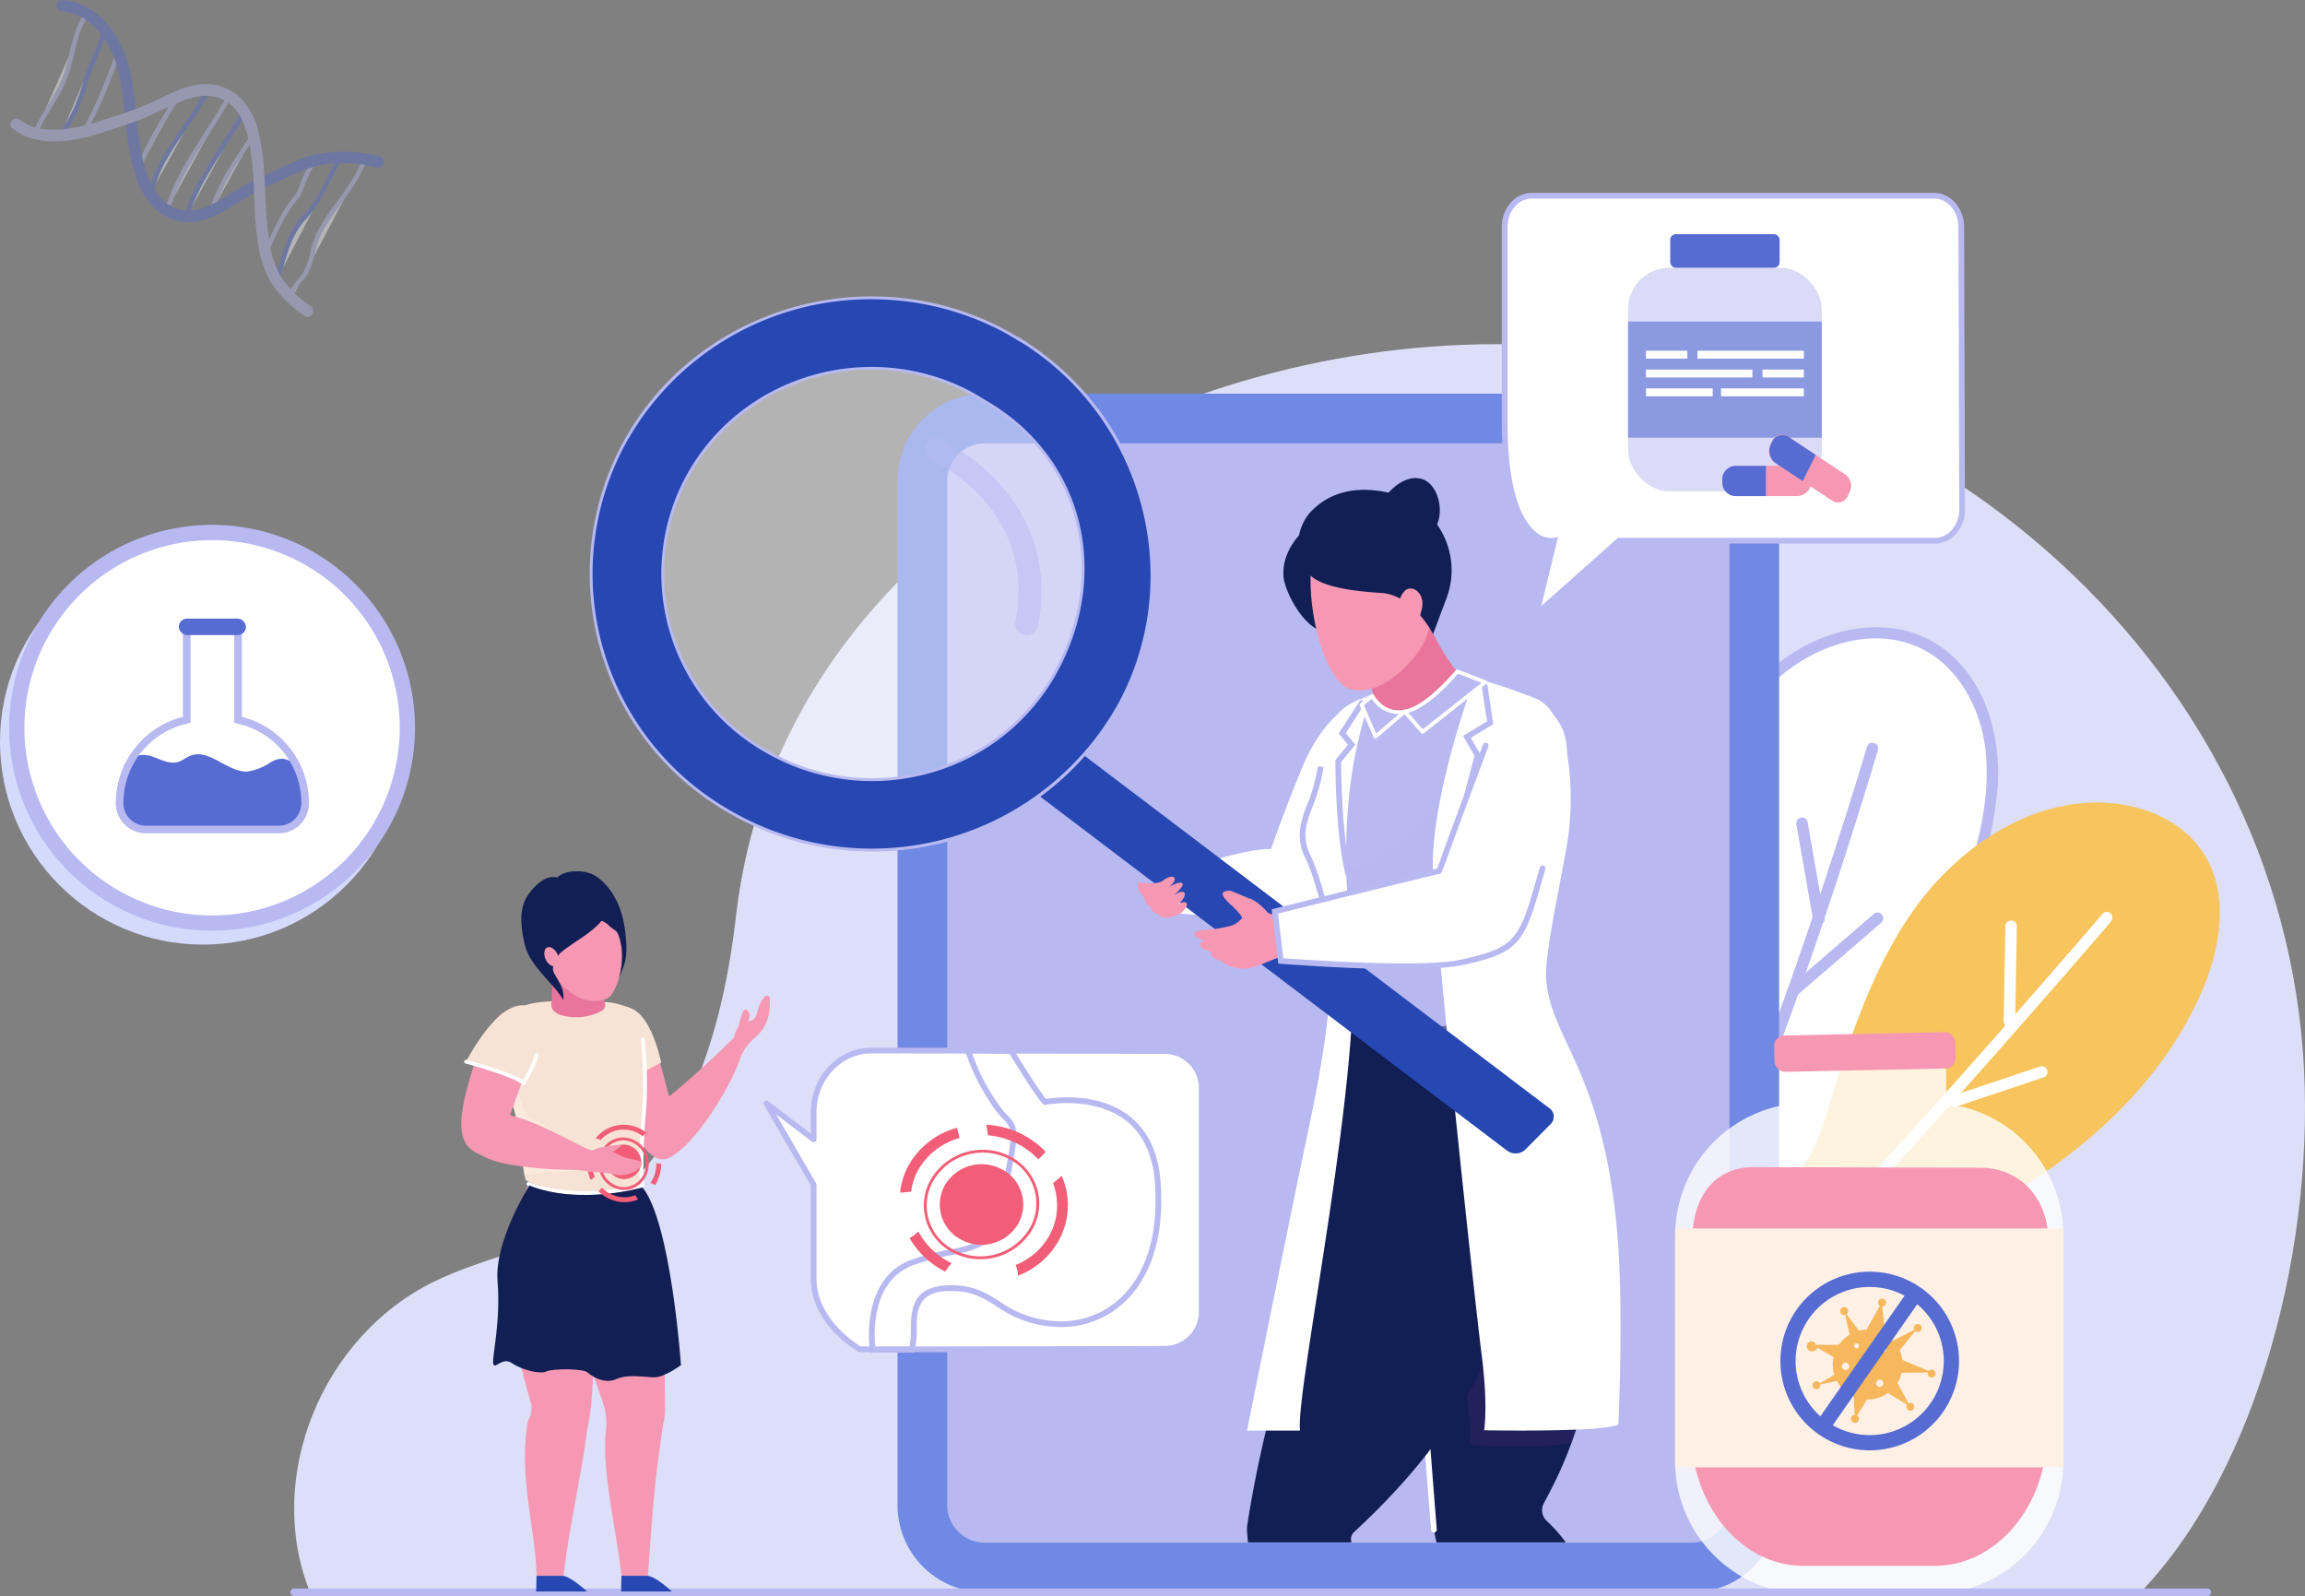 <svg xmlns="http://www.w3.org/2000/svg" xmlns:xlink="http://www.w3.org/1999/xlink" width="466.329" height="322.91" viewBox="0 0 466.329 322.91">
  <rect x="0" y="0" width="466.329" height="322.91" fill="#808080" stroke="none"/>
  <defs>
    <clipPath id="clip-path">
      <rect id="Rectángulo_33113" data-name="Rectángulo 33113" width="279.304" height="268.368" rx="22.816" fill="none"/>
    </clipPath>
  </defs>
  <g id="Grupo_76115" data-name="Grupo 76115" transform="translate(-10623.241 -171.95)">
    <g id="Grupo_76084" data-name="Grupo 76084" transform="translate(9898.617 147.128)">
      <g id="Grupo_75788" data-name="Grupo 75788" transform="translate(784.131 94.455)">
        <path id="Trazado_147801" data-name="Trazado 147801" d="M1208.037,258.136c-6.221-83.311-83.635-146.575-170.25-143.062-67.326,2.73-138.6,44.442-146.75,115.466-2.712,23.643-10.226,49.833-31.522,62.226-9.108,5.3-19.988,7.145-29.493,11.774-22.871,11.138-34.311,39.668-25.316,62.513l370.857-.02C1199.135,342.163,1210.878,296.187,1208.037,258.136Z" transform="translate(-801.632 -114.935)" fill="#dcdff7"/>
      </g>
      <g id="Grupo_75800" data-name="Grupo 75800" transform="translate(1055.053 151.714)">
        <g id="Grupo_75795" data-name="Grupo 75795" transform="translate(0)">
          <g id="Grupo_75790" data-name="Grupo 75790">
            <path id="Trazado_147802" data-name="Trazado 147802" d="M1166.386,327.477c29.927-24.8,43.488-50.581,54.96-87.72,2.5-8.1,4.507-16.548,3.694-24.985s-4.86-16.935-12.128-21.3c-11.526-6.913-27.274-1.032-35.719,9.422s-11.4,24.174-14.1,37.339c-7,34.129-12.7,53.491-7.191,87.892Z" transform="translate(-1152.565 -189.364)" fill="#fff"/>
            <g id="Grupo_75789" data-name="Grupo 75789">
              <path id="Trazado_147803" data-name="Trazado 147803" d="M1166.873,327.967a166.848,166.848,0,0,0,22.065-21.848,147.506,147.506,0,0,0,15.987-23.681,200.026,200.026,0,0,0,12.02-27.176c1.829-5.031,3.51-10.114,5.094-15.227a80.769,80.769,0,0,0,3.93-18.994c.631-10.648-2.812-22.43-12.186-28.509-8.384-5.437-19.179-4.011-27.544.679-9.474,5.313-15.318,14.6-18.962,24.588a124.749,124.749,0,0,0-4.514,16.45c-1.318,6.1-2.546,12.215-3.833,18.319-2.28,10.817-4.557,21.66-5.783,32.657a151.367,151.367,0,0,0,.026,33.48c.349,3.144.782,6.279,1.279,9.4.234,1.469,2.468.845,2.236-.617a158.285,158.285,0,0,1-1.92-34.107,222.082,222.082,0,0,1,4.5-31.058c1.171-5.785,2.415-11.555,3.622-17.332,1.179-5.641,2.265-11.307,3.686-16.893,2.6-10.211,6.479-20.917,14.412-28.238,6.73-6.212,16.7-10.26,25.864-7.87,9.923,2.588,15.649,12.467,16.668,22.159,1.253,11.923-3.055,23.786-6.841,34.9a218.693,218.693,0,0,1-11.13,27.174,150.008,150.008,0,0,1-14.532,23.565,154.1,154.1,0,0,1-19.839,21.406q-2.917,2.628-5.943,5.132c-1.149.954.5,2.586,1.639,1.639Z" transform="translate(-1152.232 -189.033)" fill="#b8b9f1"/>
            </g>
          </g>
          <g id="Grupo_75791" data-name="Grupo 75791" transform="translate(16.934 88.836)">
            <path id="Trazado_147804" data-name="Trazado 147804" d="M1177.162,320.53a1.158,1.158,0,0,1-1.147-1.009l-1.858-14.215a1.159,1.159,0,0,1,2.3-.3l1.858,14.215a1.158,1.158,0,0,1-1,1.3A1.114,1.114,0,0,1,1177.162,320.53Z" transform="translate(-1174.146 -303.996)" fill="#b8b9f1"/>
          </g>
          <g id="Grupo_75792" data-name="Grupo 75792" transform="translate(32.981 38.501)">
            <path id="Trazado_147805" data-name="Trazado 147805" d="M1199.467,260.586a1.16,1.16,0,0,1-1.141-.961l-3.4-19.41a1.159,1.159,0,0,1,2.284-.4l3.4,19.41a1.159,1.159,0,0,1-.942,1.341A1.188,1.188,0,0,1,1199.467,260.586Z" transform="translate(-1194.913 -238.858)" fill="#b8b9f1"/>
          </g>
          <g id="Grupo_75793" data-name="Grupo 75793" transform="translate(31.169 57.724)">
            <path id="Trazado_147806" data-name="Trazado 147806" d="M1193.728,280.811a1.159,1.159,0,0,1-.758-2.036l17.084-14.759a1.159,1.159,0,0,1,1.515,1.755l-17.084,14.759A1.154,1.154,0,0,1,1193.728,280.811Z" transform="translate(-1192.569 -263.733)" fill="#b8b9f1"/>
          </g>
          <g id="Grupo_75794" data-name="Grupo 75794" transform="translate(6.49 23.367)">
            <path id="Trazado_147807" data-name="Trazado 147807" d="M1161.79,326.779a1.159,1.159,0,0,1-.96-1.808c16.871-24.977,40.355-104.072,40.59-104.868a1.159,1.159,0,1,1,2.223.657c-.964,3.264-23.82,80.235-40.893,105.51A1.158,1.158,0,0,1,1161.79,326.779Z" transform="translate(-1160.631 -219.272)" fill="#b8b9f1"/>
          </g>
        </g>
        <g id="Grupo_75799" data-name="Grupo 75799" transform="translate(13.161 35.471)">
          <path id="Trazado_147808" data-name="Trazado 147808" d="M1170.118,337.579c18.24-6.147,45.36-13.239,61.938-23.021s31.423-23.526,39.162-41.151c3.986-9.074,5.785-20.235.28-28.477-4.1-6.145-11.6-9.394-18.971-9.911-15.653-1.1-30.4,8.854-39.488,21.648s-13.6,28.175-18.237,43.167-14.224,15.45-24.185,27.575Z" transform="translate(-1169.458 -234.937)" fill="#f7c45d"/>
          <g id="Grupo_75796" data-name="Grupo 75796" transform="translate(0 22.144)">
            <path id="Trazado_147809" data-name="Trazado 147809" d="M1178.09,338.968a11.564,11.564,0,0,1-1.413-.085,10.157,10.157,0,0,1-7.246-4.36,1.159,1.159,0,0,1,1.984-1.2,7.82,7.82,0,0,0,5.592,3.265c4.626.542,10.484-2.566,16.921-8.979,15.5-15.442,54.925-60.972,57.045-63.586a1.159,1.159,0,1,1,1.8,1.46c-2.126,2.621-41.662,48.278-57.21,63.767C1189.085,335.706,1183.215,338.968,1178.09,338.968Z" transform="translate(-1169.264 -263.594)" fill="#fff"/>
          </g>
          <g id="Grupo_75797" data-name="Grupo 75797" transform="translate(61.781 23.863)">
            <path id="Trazado_147810" data-name="Trazado 147810" d="M1250.375,287.387a1.163,1.163,0,0,1-1.16-1.179l.346-19.25a1.159,1.159,0,0,1,2.318.041l-.346,19.25A1.159,1.159,0,0,1,1250.375,287.387Z" transform="translate(-1249.215 -265.818)" fill="#fff"/>
          </g>
          <g id="Grupo_75798" data-name="Grupo 75798" transform="translate(50.783 53.346)">
            <path id="Trazado_147811" data-name="Trazado 147811" d="M1236.141,312.158a1.159,1.159,0,0,1-.367-2.259l17.558-5.868a1.159,1.159,0,0,1,.735,2.2l-17.558,5.868A1.152,1.152,0,0,1,1236.141,312.158Z" transform="translate(-1234.982 -303.972)" fill="#fff"/>
          </g>
        </g>
      </g>
      <g id="Grupo_75801" data-name="Grupo 75801" transform="translate(906.206 104.459)">
        <rect id="Rectángulo_33109" data-name="Rectángulo 33109" width="168.305" height="232.455" rx="16.316" transform="translate(5.023 5.023)" fill="#b8b9f1"/>
        <path id="Trazado_147812" data-name="Trazado 147812" d="M1120.329,137.926a7.594,7.594,0,0,1,7.585,7.586V352.749a7.594,7.594,0,0,1-7.585,7.586H977.241a7.6,7.6,0,0,1-7.586-7.586V145.512a7.6,7.6,0,0,1,7.586-7.586Zm0-10.046H977.241a17.632,17.632,0,0,0-17.632,17.632V352.749a17.632,17.632,0,0,0,17.632,17.632h143.089a17.631,17.631,0,0,0,17.631-17.632V145.512a17.631,17.631,0,0,0-17.631-17.632Z" transform="translate(-959.609 -127.88)" fill="#7089e5"/>
      </g>
      <g id="Grupo_75812" data-name="Grupo 75812" transform="translate(1063.521 233.591)">
        <path id="Trazado_147813" data-name="Trazado 147813" d="M1241.73,383.1l.011-45.714a26.834,26.834,0,0,0-23.709-26.653L1218,300.252l-32.278.1.031,10.534a26.84,26.84,0,0,0-22.552,26.484l-.01,45.714a26.833,26.833,0,0,0,26.828,26.84l24.87.006A26.834,26.834,0,0,0,1241.73,383.1Z" transform="translate(-1163.191 -296.186)" fill="#fff" opacity="0.8"/>
        <path id="Trazado_147814" data-name="Trazado 147814" d="M1216.575,411.045H1189.9c-12.526-.079-22.616-12.473-22.522-27.474l.243-38.465c.058-9.13,4.826-14.768,12.45-14.719l45.978.124c7.625.048,13.676,5.921,13.618,15.051l-.243,38.465C1239.334,399.029,1229.1,411.125,1216.575,411.045Z" transform="translate(-1164.143 -303.034)" fill="#f698b3"/>
        <rect id="Rectángulo_33110" data-name="Rectángulo 33110" width="78.513" height="48.337" transform="translate(0 39.756)" fill="#fef0e5"/>
        <g id="Grupo_75809" data-name="Grupo 75809" transform="translate(26.635 53.952)">
          <path id="Trazado_147815" data-name="Trazado 147815" d="M1218.422,381.583a7.071,7.071,0,1,1-5.306-8.476A7.071,7.071,0,0,1,1218.422,381.583Z" transform="translate(-1199.204 -366.654)" fill="#f7b75d"/>
          <g id="Grupo_75802" data-name="Grupo 75802" transform="translate(7.562 2.521)">
            <path id="Trazado_147816" data-name="Trazado 147816" d="M1210.559,374.733l-3.115-6.66Z" transform="translate(-1207.444 -368.073)" fill="#f7b75d"/>
            <path id="Trazado_147817" data-name="Trazado 147817" d="M1209.159,375.388l-1.715-7.315,4.515,6.006Z" transform="translate(-1207.444 -368.073)" fill="#f7b75d"/>
          </g>
          <g id="Grupo_75803" data-name="Grupo 75803" transform="translate(11.442 0.718)">
            <path id="Trazado_147818" data-name="Trazado 147818" d="M1215.406,372.944l1.467-7.205Z" transform="translate(-1213.134 -365.739)" fill="#f7b75d"/>
            <path id="Trazado_147819" data-name="Trazado 147819" d="M1212.466,372.482l3.738-6.743.8,7.668Z" transform="translate(-1212.466 -365.739)" fill="#f7b75d"/>
          </g>
          <path id="Trazado_147820" data-name="Trazado 147820" d="M1205.649,380.658l-6.616-3.746,7.6.011Z" transform="translate(-1197.971 -367.56)" fill="#f7b75d"/>
          <g id="Grupo_75804" data-name="Grupo 75804" transform="translate(1.954 13.883)">
            <path id="Trazado_147821" data-name="Trazado 147821" d="M1206.943,384.18l-6.755,2.545Z" transform="translate(-1200.188 -383.095)" fill="#f7b75d"/>
            <path id="Trazado_147822" data-name="Trazado 147822" d="M1207.351,384.945l-7.163,1.46,6.346-3.63Z" transform="translate(-1200.188 -382.776)" fill="#f7b75d"/>
          </g>
          <circle id="Elipse_4611" data-name="Elipse 4611" cx="0.798" cy="0.798" r="0.798" transform="translate(14.436)" fill="#f7b75d"/>
          <g id="Grupo_75805" data-name="Grupo 75805" transform="translate(9.331 16.639)">
            <path id="Trazado_147823" data-name="Trazado 147823" d="M1212.1,387.089l-1.83,7.122Z" transform="translate(-1209.855 -386.512)" fill="#f7b75d"/>
            <path id="Trazado_147824" data-name="Trazado 147824" d="M1214.224,387.5l-4.075,6.545-.416-7.7Z" transform="translate(-1209.733 -386.342)" fill="#f7b75d"/>
          </g>
          <path id="Trazado_147825" data-name="Trazado 147825" d="M1207.987,368.017a.8.8,0,1,1-.6-.956A.8.8,0,0,1,1207.987,368.017Z" transform="translate(-1199.648 -365.317)" fill="#f7b75d"/>
          <g id="Grupo_75806" data-name="Grupo 75806" transform="translate(0 8.67)">
            <path id="Trazado_147826" data-name="Trazado 147826" d="M1199.507,377.154a.8.8,0,1,1-.6-.956A.8.8,0,0,1,1199.507,377.154Z" transform="translate(-1197.721 -376.063)" fill="#f7b75d"/>
            <path id="Trazado_147827" data-name="Trazado 147827" d="M1199.821,377.207a1.138,1.138,0,0,1-1.4.794,1.043,1.043,0,0,1-.722-1.282.946.946,0,0,1,1.166-.649.847.847,0,0,1,.576,1.05Zm-.376-.087a.75.75,0,0,0-.62-.862.653.653,0,0,0-.746.547.556.556,0,0,0,.475.631.459.459,0,0,0,.515-.4Z" transform="translate(-1197.659 -376.029)" fill="#f7b75d"/>
          </g>
          <circle id="Elipse_4612" data-name="Elipse 4612" cx="0.798" cy="0.798" r="0.798" transform="translate(8.949 23.54)" fill="#f7b75d"/>
          <path id="Trazado_147828" data-name="Trazado 147828" d="M1200.731,387.417a.8.8,0,1,1-.6-.956A.8.8,0,0,1,1200.731,387.417Z" transform="translate(-1197.999 -369.726)" fill="#f7b75d"/>
          <g id="Grupo_75807" data-name="Grupo 75807" transform="translate(15.772 5.949)">
            <path id="Trazado_147829" data-name="Trazado 147829" d="M1219.328,377.137l5.713-4.629Z" transform="translate(-1218.355 -372.508)" fill="#f7b75d"/>
            <path id="Trazado_147830" data-name="Trazado 147830" d="M1218.069,375.937l6.686-3.429-4.74,5.83Z" transform="translate(-1218.069 -372.508)" fill="#f7b75d"/>
          </g>
          <g id="Grupo_75808" data-name="Grupo 75808" transform="translate(17.806 11.998)">
            <path id="Trazado_147831" data-name="Trazado 147831" d="M1221.086,382.3l7.216,1.417Z" transform="translate(-1220.788 -380.783)" fill="#f7b75d"/>
            <path id="Trazado_147832" data-name="Trazado 147832" d="M1221.3,380.337l6.917,2.934-7.513.1Z" transform="translate(-1220.701 -380.337)" fill="#f7b75d"/>
          </g>
          <path id="Trazado_147833" data-name="Trazado 147833" d="M1219.336,384.627l3.561,6.569-6.366-3.913Z" transform="translate(-1201.948 -369.313)" fill="#f7b75d"/>
          <circle id="Elipse_4613" data-name="Elipse 4613" cx="0.798" cy="0.798" r="0.798" transform="translate(21.66 5.151)" fill="#f7b75d"/>
          <path id="Trazado_147834" data-name="Trazado 147834" d="M1229.343,384.018a.8.8,0,1,0,.956-.6A.8.8,0,0,0,1229.343,384.018Z" transform="translate(-1204.855 -369.034)" fill="#f7b75d"/>
          <path id="Trazado_147835" data-name="Trazado 147835" d="M1223.757,392.715a.8.8,0,1,0,.957-.6A.8.8,0,0,0,1223.757,392.715Z" transform="translate(-1203.585 -371.011)" fill="#f7b75d"/>
          <path id="Trazado_147836" data-name="Trazado 147836" d="M1211.036,377.146a.5.5,0,1,1-.378-.6A.5.5,0,0,1,1211.036,377.146Z" transform="translate(-1200.473 -367.473)" fill="#fef0e5"/>
          <path id="Trazado_147837" data-name="Trazado 147837" d="M1211.179,386.639a.5.5,0,1,1-.378-.6A.5.5,0,0,1,1211.179,386.639Z" transform="translate(-1200.505 -369.631)" fill="#fef0e5"/>
          <path id="Trazado_147838" data-name="Trazado 147838" d="M1218.144,378.113a.5.5,0,1,1-.378-.6A.5.5,0,0,1,1218.144,378.113Z" transform="translate(-1202.088 -367.693)" fill="#fef0e5"/>
          <path id="Trazado_147839" data-name="Trazado 147839" d="M1208.313,382.492a.739.739,0,1,1-.555-.886A.739.739,0,0,1,1208.313,382.492Z" transform="translate(-1199.748 -368.623)" fill="#fef0e5"/>
          <path id="Trazado_147840" data-name="Trazado 147840" d="M1214.233,381.223a.739.739,0,1,1-.555-.886A.74.74,0,0,1,1214.233,381.223Z" transform="translate(-1201.093 -368.334)" fill="#fef0e5"/>
          <path id="Trazado_147841" data-name="Trazado 147841" d="M1217.259,386.91a.739.739,0,1,1-.555-.886A.739.739,0,0,1,1217.259,386.91Z" transform="translate(-1201.781 -369.627)" fill="#fef0e5"/>
        </g>
        <g id="Grupo_75810" data-name="Grupo 75810" transform="translate(21.294 48.504)">
          <path id="Trazado_147842" data-name="Trazado 147842" d="M1208.824,393.9a18.07,18.07,0,1,1,17.608-14.02A18.059,18.059,0,0,1,1208.824,393.9Zm0-33.051a14.985,14.985,0,1,0,3.359.383A15,15,0,0,0,1208.822,360.852Z" transform="translate(-1190.747 -357.759)" fill="#566cd2"/>
        </g>
        <g id="Grupo_75811" data-name="Grupo 75811" transform="translate(28.446 52.55)">
          <rect id="Rectángulo_33111" data-name="Rectángulo 33111" width="32.387" height="3.091" transform="translate(0 26.554) rotate(-55.073)" fill="#566cd2"/>
        </g>
        <rect id="Rectángulo_33112" data-name="Rectángulo 33112" width="36.685" height="7.354" rx="2.129" transform="translate(19.984 0.761) rotate(-1.189)" fill="#f698b3"/>
      </g>
      <g id="Grupo_75838" data-name="Grupo 75838" transform="translate(802.929 68.496)">
        <g id="Grupo_75837" data-name="Grupo 75837" clip-path="url(#clip-path)">
          <g id="Grupo_75814" data-name="Grupo 75814" transform="translate(204.429 153.018)">
            <path id="Trazado_147843" data-name="Trazado 147843" d="M1136.827,538.873l.132,5.3h-18.225s5.973-5.372,8.96-5.372Z" transform="translate(-1096.923 -338.323)" fill="#121f54"/>
            <path id="Trazado_147844" data-name="Trazado 147844" d="M1090.509,280.021l28.724-.659s2.769,8.35,7.927,22.312c5.643,15.275,2.252,31.906,2.917,45,1.005,19.811-7.133,34.835-9.885,39.967a3.02,3.02,0,0,0,.385,3.617c11.235,10.334,14.388,27.437,9.921,89.652l-8.621-.069c-.389-1.629-23.436-82.258-24-87.715-3.274-31.508-3.278-60.36-2.615-71.051C1096.824,295.794,1090.509,280.021,1090.509,280.021Z" transform="translate(-1090.509 -279.362)" fill="#121f54"/>
            <path id="Trazado_147845" data-name="Trazado 147845" d="M1128.519,375.149c.036-.277,2.781-.046,2.848-.316-6.258.171-20.307.538-21.056.408,0,0,.856-8.72-2.057-27.044s-6.119-54.521-6.119-54.521l-3.308.146s3.068,30.692,3.954,38,4.021,39.486,4.266,42.707a22.571,22.571,0,0,1-.065,3.687s13.062.852,20.594-.325A18.485,18.485,0,0,1,1128.519,375.149Z" transform="translate(-1092.399 -282.615)" fill="#322366" opacity="0.5" style="mix-blend-mode: multiply;isolation: isolate"/>
            <g id="Grupo_75813" data-name="Grupo 75813" transform="translate(2.168 43.77)">
              <path id="Trazado_147846" data-name="Trazado 147846" d="M1098.509,405.58a.58.58,0,0,1-.577-.533c-.046-.574-4.616-57.553-4.616-68.462a.58.58,0,0,1,1.159,0c0,10.863,4.567,67.8,4.613,68.37a.58.58,0,0,1-.531.624C1098.54,405.58,1098.525,405.58,1098.509,405.58Z" transform="translate(-1093.315 -336.005)" fill="#fff"/>
            </g>
          </g>
          <g id="Grupo_75815" data-name="Grupo 75815" transform="translate(173.981 150.953)">
            <path id="Trazado_147847" data-name="Trazado 147847" d="M1074.119,538.795l.132,5.3h-18.225s5.973-5.373,8.96-5.373Z" transform="translate(-1052.225 -336.24)" fill="#121f54"/>
            <path id="Trazado_147848" data-name="Trazado 147848" d="M1073,479.244h-8.752c-5.382-39.686-13.7-84.638-13.113-88.467,3.772-24.626,11-43.306,16.369-68.3,3.367-15.69.667-45.784.667-45.784l37.129,3s2.616,17.047,3.061,21.95c6.163,48.342-22.087,77.88-35.665,90.431a1.982,1.982,0,0,0,.162,2.9C1088.962,411.6,1075.58,464.071,1073,479.244Z" transform="translate(-1051.107 -276.689)" fill="#121f54"/>
          </g>
          <g id="Grupo_75816" data-name="Grupo 75816" transform="translate(152.842 97.034)">
            <path id="Trazado_147849" data-name="Trazado 147849" d="M1069.642,206.913s-8.236,1.6-13.6,14.594c-4.052,9.821-6.295,16.447-6.295,16.447s-8.376-.387-26,8.137l3.786,4.48s28.75,4.209,35.086-4.844S1079.172,209.336,1069.642,206.913Z" transform="translate(-1023.75 -206.913)" fill="#fff"/>
          </g>
          <g id="Grupo_75823" data-name="Grupo 75823" transform="translate(173.982 93.507)">
            <g id="Grupo_75817" data-name="Grupo 75817" transform="translate(11.525 2.704)">
              <path id="Trazado_147850" data-name="Trazado 147850" d="M1113.515,269.871s.74-10.988,1.756-20.44c1.729-16.086,6.131-36.765.016-40.315-6.648-3.86-11.174-3.627-33.282-2.684-6.829.291-9.888,4.344-11.625,10.532a32,32,0,0,0-.988,5.6c-1.212,8.239-6.63,8.288-.5,21.376,4.575,9.775,4.62,27.687,4.62,27.687,10.052,3.5,18.626,2.608,28.995.572Z" transform="translate(-1066.022 -205.847)" fill="#b8b9f1"/>
              <path id="Trazado_147851" data-name="Trazado 147851" d="M1094.742,238.828s3.706-11.52,3.015-9.7-8.994,15.238-24.9,19.943l4.451,22.063,19.473,9.6.328-25.171Z" transform="translate(-1067.576 -211.093)" fill="#b8b9f1" opacity="0.5" style="mix-blend-mode: multiply;isolation: isolate"/>
            </g>
            <g id="Grupo_75819" data-name="Grupo 75819" transform="translate(37.59)">
              <path id="Trazado_147852" data-name="Trazado 147852" d="M1108.214,202.348s-9.247,24.635-8.408,39.871,8.4,86.01,9.792,96.748.527,15.558.527,15.558,24.532.468,27.167-1.19c0,0,1.119-23.2-.216-38.557-2.846-32.753-13.192-38.891-14.389-51.288-.44-4.568,2.729-18.979,4.167-27.224,1.947-11.162.5-26.955-6.173-29.713A99.614,99.614,0,0,0,1108.214,202.348Z" transform="translate(-1099.752 -202.348)" fill="#fff"/>
              <g id="Grupo_75818" data-name="Grupo 75818" transform="translate(1.887 1.052)">
                <path id="Trazado_147853" data-name="Trazado 147853" d="M1102.774,245.8a.561.561,0,0,1-.072,0,.579.579,0,0,1-.5-.647c.515-4.113,5.862-24.25,6.536-26.779l-2.314-4.038,4.85-2.928-1.049-7.03a.58.58,0,0,1,1.147-.172l1.162,7.795-4.541,2.741,1.988,3.469-.062.23c-.061.226-6.04,22.636-6.568,26.855A.58.58,0,0,1,1102.774,245.8Z" transform="translate(-1102.194 -203.71)" fill="#b8b9f1"/>
              </g>
            </g>
            <g id="Grupo_75822" data-name="Grupo 75822" transform="translate(0 3.615)">
              <path id="Trazado_147854" data-name="Trazado 147854" d="M1076.437,207.026s-8.116,17.088-4.244,49.152c2.967,24.557-11.331,91.182-10.372,99.471h-10.713s8.22-41.045,12.821-62.769,5.56-37.437,2.4-45.693c-2.056-5.37-4.01-9.431-3.734-13.455.238-3.465,2.473-6.685,2.773-8.485C1067.419,212.923,1067.752,209.181,1076.437,207.026Z" transform="translate(-1051.107 -207.026)" fill="#fff"/>
              <g id="Grupo_75820" data-name="Grupo 75820" transform="translate(17.884 0.899)">
                <path id="Trazado_147855" data-name="Trazado 147855" d="M1076.88,243.973a.578.578,0,0,1-.56-.437c-2.09-8.226-2.07-22.489-2.069-23.093v-.207l2.543-3.086-1.882-2.257,4.15-6.438a.58.58,0,1,1,.974.628l-3.689,5.722,1.953,2.341-2.891,3.507c.005,1.81.113,15.041,2.032,22.6a.58.58,0,0,1-.419.7A.609.609,0,0,1,1076.88,243.973Z" transform="translate(-1074.251 -208.189)" fill="#b8b9f1"/>
              </g>
              <g id="Grupo_75821" data-name="Grupo 75821" transform="translate(10.663 14.252)" style="mix-blend-mode: multiply;isolation: isolate">
                <path id="Trazado_147856" data-name="Trazado 147856" d="M1070.938,258.366a.581.581,0,0,1-.563-.444c-.024-.1-2.436-10.081-4.219-13.668-1.928-3.88-1.442-6.733.211-10.953a34.463,34.463,0,0,0,2.2-7.831l.581.036.572.1a36.047,36.047,0,0,1-2.27,8.122c-1.561,3.987-2,6.5-.251,10.014,1.84,3.7,4.208,13.5,4.308,13.913a.58.58,0,0,1-.427.7A.6.6,0,0,1,1070.938,258.366Z" transform="translate(-1064.906 -225.47)" fill="#b8b9f1"/>
              </g>
            </g>
          </g>
          <g id="Grupo_75827" data-name="Grupo 75827" transform="translate(181.331 53.045)">
            <path id="Trazado_147857" data-name="Trazado 147857" d="M1066.792,161.421s-6.494,4.034-6.162,10.835c.155,3.155,4.714,12.021,9.454,11.3S1080.68,156.881,1066.792,161.421Z" transform="translate(-1060.618 -152.465)" fill="#121f54"/>
            <g id="Grupo_75826" data-name="Grupo 75826" transform="translate(12.759 17.792)">
              <path id="Trazado_147858" data-name="Trazado 147858" d="M1092.656,182.643s4.469,9.647,7.267,12.04c0,0-3.318,6.715-10.991,7.774-6.421.886-6.339-3.284-6.339-3.284l-4.962-20.088C1075.226,178.392,1081.657,163.723,1092.656,182.643Z" transform="translate(-1077.129 -173.012)" fill="#ea759c"/>
              <g id="Grupo_75824" data-name="Grupo 75824" transform="translate(11.417 20.934)">
                <path id="Trazado_147859" data-name="Trazado 147859" d="M1103.039,200.6s-6.029,7.41-10.635,8.126l3.612,4.1,12.7-10.041Z" transform="translate(-1092.018 -200.215)" fill="#b8b9f1"/>
                <path id="Trazado_147860" data-name="Trazado 147860" d="M1095.9,213.1a.385.385,0,0,1-.29-.131l-3.612-4.1a.387.387,0,0,1,.23-.637c4.406-.685,10.335-7.915,10.395-7.988a.388.388,0,0,1,.439-.117l5.68,2.187a.388.388,0,0,1,.243.3.384.384,0,0,1-.143.361l-12.7,10.041A.38.38,0,0,1,1095.9,213.1Zm-2.887-4.251,2.935,3.334,11.885-9.394-4.789-1.844C1102.041,202.144,1097.186,207.716,1093.015,208.852Z" transform="translate(-1091.905 -200.102)" fill="#fff"/>
              </g>
              <g id="Grupo_75825" data-name="Grupo 75825" transform="translate(2.687 25.898)">
                <path id="Trazado_147861" data-name="Trazado 147861" d="M1089.837,210.187a6.057,6.057,0,0,1-6.582-3.161l-2.147,1.8,2.8,6.424Z" transform="translate(-1080.721 -206.64)" fill="#b8b9f1"/>
                <path id="Trazado_147862" data-name="Trazado 147862" d="M1083.793,215.522a.367.367,0,0,1-.087-.01.385.385,0,0,1-.267-.222l-2.8-6.424a.386.386,0,0,1,.106-.451l2.147-1.8a.387.387,0,0,1,.579.1c2.389,3.94,6,3.03,6.15,2.988a.386.386,0,0,1,.352.667l-5.929,5.061A.381.381,0,0,1,1083.793,215.522Zm-2.33-6.7,2.476,5.681,4.6-3.926a6.5,6.5,0,0,1-5.486-3.086Z" transform="translate(-1080.607 -206.527)" fill="#fff"/>
              </g>
            </g>
            <path id="Trazado_147863" data-name="Trazado 147863" d="M1091.638,182.268c-1.473,5.445-7.722,10.852-11.683,11.831-2.192.542-4.372.47-5.819-.869-5.359-4.961-7.376-20.066-5.964-25.138s6.654-14.521,15.6-10.862S1094.3,169.4,1093.4,176.6C1093.089,179.075,1092.089,180.6,1091.638,182.268Z" transform="translate(-1062.236 -151.446)" fill="#f698b3"/>
            <path id="Trazado_147864" data-name="Trazado 147864" d="M1094.4,150.153c-4.487-1.219-8.173,4.67-8.173,4.67l.6.054s-.421,8.693,6.449,7.711S1098.884,151.372,1094.4,150.153Z" transform="translate(-1066.438 -149.987)" fill="#121f54"/>
            <path id="Trazado_147865" data-name="Trazado 147865" d="M1066.957,157.6a9.847,9.847,0,0,0-1.011,11.59c1.3,1.97,3.976,4.031,15.377,4.739,6.485.4,10.473,8.319,10.473,8.319l2.709-7.233a16.039,16.039,0,0,0-11.089-21.232C1077.719,152.391,1071.581,152.7,1066.957,157.6Z" transform="translate(-1061.504 -150.686)" fill="#121f54"/>
            <path id="Trazado_147866" data-name="Trazado 147866" d="M1090.294,183.112s.714-3.8,2.389-4.168,3.332,1.6,2.682,4.16-1.169,5.017-3.582,4.415C1090.568,187.216,1090.294,183.112,1090.294,183.112Z" transform="translate(-1067.362 -156.558)" fill="#f698b3"/>
          </g>
          <g id="Grupo_75834" data-name="Grupo 75834" transform="translate(37.928 13.181)">
            <path id="Trazado_147867" data-name="Trazado 147867" d="M1099.886,296.688l-5.35,5.385a2.91,2.91,0,0,1-3.707,0l-94.811-71.9a2.112,2.112,0,0,1-.517-3.207l5.35-5.385a2.91,2.91,0,0,1,3.707,0l94.812,71.9A2.113,2.113,0,0,1,1099.886,296.688Z" transform="translate(-902.295 -126.243)" fill="#2748b3"/>
            <g id="Grupo_75833" data-name="Grupo 75833">
              <ellipse id="Elipse_4614" data-name="Elipse 4614" cx="55.863" cy="56.792" rx="55.863" ry="56.792" transform="translate(0 111.514) rotate(-86.465)" fill="#fff" opacity="0.4"/>
              <g id="Grupo_75831" data-name="Grupo 75831" transform="translate(3.034 3.111)">
                <g id="Grupo_75830" data-name="Grupo 75830">
                  <g id="Grupo_75828" data-name="Grupo 75828" transform="translate(86.224 8.032)">
                    <path id="Trazado_147868" data-name="Trazado 147868" d="M992.946,114.584l-1.992-1.246c.561.335,1.1.689,1.649,1.039Z" transform="translate(-990.641 -112.936)" fill="#566cd2"/>
                    <path id="Trazado_147869" data-name="Trazado 147869" d="M992.962,114.867l-.768-.467-.3-.192-.192-.12c-.314-.2-.548-.343-.72-.456l-.27-.164c-.216-.192-.183-.251-.1-.391l.145-.26.256.153c.406.243.8.495,1.2.749.235.148.416.262.554.353l.24.143c.215.193.182.251.1.391Z" transform="translate(-990.549 -112.818)" fill="#b8b9f1"/>
                  </g>
                  <g id="Grupo_75829" data-name="Grupo 75829">
                    <path id="Trazado_147870" data-name="Trazado 147870" d="M986.225,185.1a55.4,55.4,0,0,0-18.986-73.12c-.424-.254-1.026-.617-1.664-1l.015-.042-.018.04c-1.038-.619-2.144-1.273-2.646-1.538-27.657-14.6-62.067-4.412-76.857,22.768a55.438,55.438,0,0,0,20.638,74.16q1.3.777,2.661,1.5C937.026,222.468,971.436,212.275,986.225,185.1Zm-37.81,13.391a42.657,42.657,0,0,1-32.209-3.191c-.672-.355-1.342-.732-1.992-1.12a41.25,41.25,0,0,1-15.357-55.215c11-20.206,36.669-27.811,57.23-16.953.568.3,2.97,1.762,4.1,2.444,18.816,11.573,23.766,34.568,13.251,53.892A41.748,41.748,0,0,1,948.415,198.487Z" transform="translate(-879.053 -102.504)" fill="#2748b3"/>
                    <path id="Trazado_147871" data-name="Trazado 147871" d="M936.08,214.721a57.546,57.546,0,0,1-26.934-6.68c-.9-.478-1.8-.983-2.674-1.5a55.693,55.693,0,0,1-20.743-74.547c14.842-27.275,49.5-37.54,77.247-22.885.416.219,1.286.725,2.659,1.545l-.126.211s.129-.209.129-.209l1.664,1a56.19,56.19,0,0,1,24.017,32.983,55.123,55.123,0,0,1-4.925,40.523l-.254-.138.254.138A57.142,57.142,0,0,1,936.08,214.721ZM936.04,103a56.559,56.559,0,0,0-49.8,29.264,55.118,55.118,0,0,0,20.532,73.773c.862.515,1.753,1.016,2.647,1.488a57.025,57.025,0,0,0,76.468-22.65c13.684-25.148,5.388-57.1-18.889-72.737l-1.861-1.114c-1.248-.745-2.044-1.206-2.43-1.41A56.985,56.985,0,0,0,936.04,103Zm.051,97.479a42.958,42.958,0,0,1-20.105-5.009c-.671-.354-1.346-.733-2.007-1.127a41.539,41.539,0,0,1-15.461-55.6c11.07-20.345,36.921-28,57.618-17.071.508.267,2.406,1.418,3.663,2.18l.45.272c18.622,11.454,24.238,34.28,13.355,54.278a42.03,42.03,0,0,1-25.194,20.283A43.329,43.329,0,0,1,936.091,200.481Zm-.046-83.214a42.037,42.037,0,0,0-37.018,21.752,40.962,40.962,0,0,0,15.25,54.829c.651.388,1.318.763,1.98,1.112a42.364,42.364,0,0,0,31.99,3.169,41.456,41.456,0,0,0,24.85-20c10.73-19.717,5.2-42.22-13.148-53.506l-.448-.271c-1.175-.712-3.14-1.9-3.633-2.163A42.362,42.362,0,0,0,936.044,117.268Z" transform="translate(-878.967 -102.424)" fill="#b8b9f1"/>
                  </g>
                </g>
              </g>
              <g id="Grupo_75832" data-name="Grupo 75832" transform="translate(70.801 31.796)" opacity="0.5">
                <path id="Trazado_147872" data-name="Trazado 147872" d="M987.363,179.371a2.379,2.379,0,0,1-.433-.04,2.319,2.319,0,0,1-1.846-2.71c4.341-22.9-16.162-32.248-17.037-32.634a2.318,2.318,0,0,1,1.862-4.246c.249.109,24.769,11.163,19.73,37.744A2.318,2.318,0,0,1,987.363,179.371Z" transform="translate(-966.663 -139.546)" fill="#b8b9f1"/>
              </g>
            </g>
          </g>
          <path id="Trazado_147873" data-name="Trazado 147873" d="M1022.739,255.436c-.24-.09-.4,1.662.723,2.7a4.089,4.089,0,0,1,.622,1.286,1.637,1.637,0,0,0,1.044,1.055c-.291.3.842,1.431,1.318,1.4a3.252,3.252,0,0,0,1.34.751,4.788,4.788,0,0,0,1.556-.166,4.538,4.538,0,0,0,2.03-.882c.719-.566,1.43-1.576.931-1.964s-1.58.349-1.58.349,1.737-1.64,1.22-2.354-2.288.642-2.288.642,2.083-1.7,1.936-2.428-2.429.191-3.256,1.132c0,0,1.991-1.612,1.634-2.293s-1.615-.127-2.435.537S1023.6,255.76,1022.739,255.436Z" transform="translate(-870.639 -120.658)" fill="#f698b3"/>
          <g id="Grupo_75836" data-name="Grupo 75836" transform="translate(163.351 98.024)">
            <path id="Trazado_147874" data-name="Trazado 147874" d="M1054.427,264.271s-5.442-1.41-5.831-1.123c-1.436,1.06-2.146,2.715-3.994,3.15a28.739,28.739,0,0,1-5.587.865c-2.9.195-1.614,1.985.832,1.977,0,0-2.056.207-1.031,1.631a11.75,11.75,0,0,0,2.153.867s-1.3.854,1.9,1.74c0,0-.112.326,1.552.991a7.391,7.391,0,0,0,5.319.134c2.025-.753,6.673-2.7,6.673-2.7Z" transform="translate(-1037.35 -220.674)" fill="#f698b3"/>
            <path id="Trazado_147875" data-name="Trazado 147875" d="M1118.175,252.019a11.81,11.81,0,0,1-17.763,4.1c-2.742-2.19-3.5-4.93-.614-10.983.411-.863,4.963-12.8,4.963-12.8,1.67-5.257,2.941-10.029,5.286-15.022,2.579-5.493,6.295-10.536,10-8.761,9.733,4.66,7.008,14.778,1.5,33.626A59.991,59.991,0,0,1,1118.175,252.019Z" transform="translate(-1051.125 -208.193)" fill="#fff"/>
            <path id="Trazado_147876" data-name="Trazado 147876" d="M1099.3,270.851a205.192,205.192,0,0,1-39.693-.038L1058.4,260.8s20.207-4.914,31.556-7.767c4.52-1.137,10.794-2.087,14.91.1,3.319,1.763,4.347,2.443,4.718,4.759A11.434,11.434,0,0,1,1099.3,270.851Z" transform="translate(-1042.134 -218.107)" fill="#fff"/>
            <path id="Trazado_147877" data-name="Trazado 147877" d="M1046.482,258.076c-.62-.173-2.207-.04-1.619,1.056.792,1.477,3.475,2.945,4.038,4.908.241.84,2.41-1.1,2.41-1.1l2.848-.075c-.461-.8-2.871-3.153-4.109-3.291Z" transform="translate(-1039.028 -219.515)" fill="#f698b3"/>
            <g id="Grupo_75835" data-name="Grupo 75835" transform="translate(15.63 8.544)">
              <path id="Trazado_147878" data-name="Trazado 147878" d="M1084.274,265.079c-10.858,0-24.109-1.027-24.9-1.089l-.473-.037-1.323-10.994.5-.124c1.229-.306,29.336-7.313,32.9-8.088a30,30,0,0,0,1.171-3.047c1.163-3.341,8.107-21.886,8.176-22.073a.58.58,0,0,1,1.086.406c-.07.187-7.009,18.72-8.168,22.048-1.25,3.59-1.464,3.752-1.85,3.763-2.342.471-28.586,7.006-32.543,7.992l1.087,9.034c3.7.275,27.9,1.985,35.685.328,11.567-2.466,12.048-4.151,15.79-17.268l.4-1.395a.579.579,0,1,1,1.114.319l-.4,1.394c-3.827,13.41-4.415,15.472-16.663,18.082A64.247,64.247,0,0,1,1084.274,265.079Z" transform="translate(-1057.577 -219.25)" fill="#b8b9f1"/>
            </g>
          </g>
        </g>
      </g>
      <g id="Grupo_75850" data-name="Grupo 75850" transform="translate(783.358 201.079)">
        <g id="Grupo_75839" data-name="Grupo 75839" transform="translate(62.696 25.171)">
          <path id="Trazado_147879" data-name="Trazado 147879" d="M896.2,309.559c-3.913,2.774-4.614,7.364-.977,10.493a2.661,2.661,0,0,0,.977.647c4.916,1.135,14.647-14.357,16.58-20.922s-.6-4.435-.6-4.435S902.2,305.3,896.2,309.559Z" transform="translate(-884.284 -287.653)" fill="#f698b3"/>
          <path id="Trazado_147880" data-name="Trazado 147880" d="M887.978,288.483s3.873,1.086,7.375,14.349c1.756,6.649,2.6,10.145,3.007,11.98a3.662,3.662,0,0,1-2.275,4.276c-1.628.562-3.863-.027-6.291-4.625C884.939,305.267,881.773,289.937,887.978,288.483Z" transform="translate(-882.397 -286.17)" fill="#f698b3"/>
          <path id="Trazado_147881" data-name="Trazado 147881" d="M894.1,299.724s-5.407,2.637-6.911,4.253c-1.26,1.354-3.562-.676-3.913-.58s-4.235-12.535,2.038-14.678S894.1,299.724,894.1,299.724Z" transform="translate(-881.767 -286.17)" fill="#f7e3d5"/>
          <path id="Trazado_147882" data-name="Trazado 147882" d="M917.13,300.3a14.792,14.792,0,0,1,2.535-5.011c1.178-1.294,2.453-2.074,3.314-3.719a9.3,9.3,0,0,0,1.014-4.381c0-.611.138-1.935-.751-1.658-.529.165-1.246,1.579-1.423,2.084-.511,1.461-.386,2.657-2.117,3.112.018-.932.607-1.481-.314-2.271-.989-.85-1.38,2.466-1.868,3.48a6.882,6.882,0,0,0-.1,6.789Z" transform="translate(-889.677 -285.489)" fill="#f698b3"/>
        </g>
        <g id="Grupo_75841" data-name="Grupo 75841" transform="translate(0 63.57)">
          <path id="Trazado_147883" data-name="Trazado 147883" d="M888.311,335.182c.542,4.175,1.787,6.163,2.739,13.827a262.379,262.379,0,0,1,1.816,31.7,10.685,10.685,0,0,1-.359,2.733c-1.743,11.693-2.047,16.163-3.087,30.707h-5.338c-1.273-10.648-4.043-21.4-3.154-29.425a12.56,12.56,0,0,0-.182-4.015c-.583-2.994-6.959-18.907-7.237-20.638-1.984-12.365,2.049-9.9,2.089-23.328Z" transform="translate(-817.07 -335.182)" fill="#f698b3"/>
          <g id="Grupo_75840" data-name="Grupo 75840" transform="translate(0 81.538)">
            <path id="Trazado_147884" data-name="Trazado 147884" d="M1188.427,442.246H801.4a.773.773,0,0,1,0-1.545h387.022a.773.773,0,1,1,0,1.545Z" transform="translate(-800.632 -440.7)" fill="#b8b9f1"/>
          </g>
          <path id="Trazado_147885" data-name="Trazado 147885" d="M887.3,437.372l-.073,3.188h10.286s-3.371-3.188-5.057-3.188Z" transform="translate(-820.311 -358.406)" fill="#2748b3"/>
        </g>
        <g id="Grupo_75842" data-name="Grupo 75842" transform="translate(43.239 63.247)">
          <path id="Trazado_147886" data-name="Trazado 147886" d="M865.079,437.372l-.073,3.188h10.286s-3.371-3.188-5.057-3.188Z" transform="translate(-858.501 -358.083)" fill="#2748b3"/>
          <path id="Trazado_147887" data-name="Trazado 147887" d="M874.813,336.647c.206,16.96-1.222,21.2-.394,30.811a71.421,71.421,0,0,1-.554,14.766,52.686,52.686,0,0,0-.9,5.585c-2.113,12.807-3.144,16.567-4.354,26.245h-5.444c-.081-8.025-3.038-17.64-2.185-27.979.476-5.762,1.1-2.664,1.177-6.363.007-.326-5.49-18.6-5.568-26.136-.086-8.311,2.459-12.262,4.918-18.812Z" transform="translate(-856.587 -334.764)" fill="#f698b3"/>
        </g>
        <g id="Grupo_75844" data-name="Grupo 75844" transform="translate(42.677 26.306)">
          <path id="Trazado_147888" data-name="Trazado 147888" d="M884.425,324.223c-.419.383-7.822,1.412-7.822,1.412-6.039.532-14.308-1.412-15.809-2.51-.98-3.465-1.022-9.947-2.186-13.667-2.284-7.295-3.1-15.7-2.609-17.178,1.479-4.455,6.05-5.486,12.566-5.3,9.078.258,8.625-.3,12.9,1.158,3.881,1.325,3.65,16.579,3.143,29.757C884.584,318.425,884.476,323.77,884.425,324.223Z" transform="translate(-855.861 -286.958)" fill="#f7e3d5"/>
          <g id="Grupo_75843" data-name="Grupo 75843" transform="translate(5.096 7.364)">
            <path id="Trazado_147889" data-name="Trazado 147889" d="M874.391,328.335a34.632,34.632,0,0,1-11.68-1.906.387.387,0,0,1,.261-.728c10.03,3.609,20.569.96,22.517.412-.457-3.286.09-11.687.5-16.279a85.725,85.725,0,0,0-.378-12.919.386.386,0,1,1,.768-.081,86.636,86.636,0,0,1,.379,13.069c-.422,4.723-.991,13.5-.454,16.415a.387.387,0,0,1-.264.438A42.975,42.975,0,0,1,874.391,328.335Z" transform="translate(-862.455 -296.488)" fill="#fff"/>
          </g>
          <path id="Trazado_147890" data-name="Trazado 147890" d="M859.836,311.121s1.339,4.362,2.231,4.622,11.042,6.948,12.579,6.869c0,0,.632,3.963-4.6,4.241s-8.643.765-8.643.765l-2.8-16.5Z" transform="translate(-856.483 -292.449)" fill="#fef0e5" opacity="0.5" style="mix-blend-mode: multiply;isolation: isolate"/>
        </g>
        <path id="Trazado_147891" data-name="Trazado 147891" d="M861.066,335.182s-7.1,11.2-6.442,19.325-1.058,14.984-.886,16.608,1.78-1.383,3.776,0,5.747,2.322,6.993,1.7,7.458-.6,8.324.194,3.422,2.436,5.811,1.353S884.387,374,886.4,374s5.331-2.467,5.331-2.467-1.985-28.793-7.772-35.941C883.958,335.6,871.131,339.252,861.066,335.182Z" transform="translate(-812.698 -271.612)" fill="#121f54"/>
        <g id="Grupo_75846" data-name="Grupo 75846" transform="translate(46.733)">
          <g id="Grupo_75845" data-name="Grupo 75845" transform="translate(6.065 6.625)">
            <path id="Trazado_147892" data-name="Trazado 147892" d="M879.173,270.679s-.328,7.605.644,10.861a1.318,1.318,0,0,1-.595,1.528,10.82,10.82,0,0,1-7.765,1.039c-3.266-.681-2.394-3.016-2.394-3.016l.339-15.208C867.884,264.787,875.886,254.107,879.173,270.679Z" transform="translate(-868.957 -261.489)" fill="#ea759c"/>
          </g>
          <path id="Trazado_147893" data-name="Trazado 147893" d="M881.375,267.161c.923,4.161-.318,9.153-1.966,11.244-.931,1.182-3.446,1.248-4.844.94-5.517-1.216-12.412-11.158-12.589-15.019s3.077-10.372,10.1-9.883S880.912,265.072,881.375,267.161Z" transform="translate(-861.304 -253.257)" fill="#f698b3"/>
          <path id="Trazado_147894" data-name="Trazado 147894" d="M870.167,254.576c-.151,2.083,4.621,6.452,6.2,7.446,1.62,1.017,2.988.317,4.514,1.872,1.4,1.424,1.828.366,2.569,4.463a15.676,15.676,0,0,1-.487,6.057c1.491-3.426,1.654-4.476,1.321-8.41a23.441,23.441,0,0,0-1.026-5.11c-.983-3-3.057-5.908-5.364-7.187s-6.652-1.022-7.73.869Z" transform="translate(-863.167 -252.916)" fill="#121f54"/>
          <path id="Trazado_147895" data-name="Trazado 147895" d="M861.839,268.235c-.739-3.073-1.286-6.88.258-9.577s5.266-6.085,7.678-3.041c1.578,1.447,8.911,3.344,8.611,5.516-.567,4.085-9.494,7.526-10.082,9.664-.489,1.779-.5.423-.789,2.035-.244,1.386,2.484,3.246,2.091,6.513C868.161,276.452,862.888,272.591,861.839,268.235Z" transform="translate(-861.109 -253.257)" fill="#121f54"/>
          <path id="Trazado_147896" data-name="Trazado 147896" d="M869.767,274.138s-.785-1.606-1.953-1.322-.863,3.325,1.185,3.882S869.767,274.138,869.767,274.138Z" transform="translate(-862.479 -257.431)" fill="#f698b3"/>
        </g>
        <g id="Grupo_75849" data-name="Grupo 75849" transform="translate(34.578 27.126)">
          <path id="Trazado_147897" data-name="Trazado 147897" d="M858.961,290.259c-.894-1.317-.913-1.766-1.875-1.665-3.858.4-6.293,2.563-9.451,12.666-2.865,9.165-3.236,14.232.269,16.428,4.212,2.64,5.138-1.312,8.929-11.69C860.2,296.774,860.3,292.23,858.961,290.259Z" transform="translate(-845.379 -288.147)" fill="#f698b3"/>
          <g id="Grupo_75847" data-name="Grupo 75847" transform="translate(25.452 24.164)">
            <path id="Trazado_147898" data-name="Trazado 147898" d="M890.483,328.348a3.492,3.492,0,1,1-3.472-3.87A3.688,3.688,0,0,1,890.483,328.348Z" transform="translate(-879.504 -320.469)" fill="#f25e77"/>
            <path id="Trazado_147899" data-name="Trazado 147899" d="M886.341,323.195a4.688,4.688,0,0,1,4.555,4.578,4.57,4.57,0,0,1-4.284,4.891l-.153,0a4.688,4.688,0,0,1-4.555-4.578,4.57,4.57,0,0,1,4.284-4.892l.153,0Zm0-.58c-.058,0-.115,0-.173,0a4.9,4.9,0,0,0-3.443,1.595,5.349,5.349,0,0,0-1.4,3.9,5.245,5.245,0,0,0,5.134,5.132c.058,0,.115,0,.173,0a4.891,4.891,0,0,0,3.443-1.595,5.346,5.346,0,0,0,1.4-3.9,5.245,5.245,0,0,0-5.134-5.132Z" transform="translate(-878.999 -320.046)" fill="#f25e77"/>
            <path id="Trazado_147900" data-name="Trazado 147900" d="M890.65,321.1a1.114,1.114,0,0,1,.305-.107,7.366,7.366,0,0,0-4.7-1.7c-.085,0-.171,0-.257,0a7.243,7.243,0,0,0-5.062,2.325c-.125.134-.239.277-.354.42.2.056.411.092.614.155a1.416,1.416,0,0,1,.391.2,6.245,6.245,0,0,1,4.447-2.112c.074,0,.148,0,.221,0a6.317,6.317,0,0,1,3.9,1.392A1.429,1.429,0,0,1,890.65,321.1Z" transform="translate(-878.831 -319.29)" fill="#f25e77"/>
            <path id="Trazado_147901" data-name="Trazado 147901" d="M896.392,329.389a1.109,1.109,0,0,1-.309-.154,6.9,6.9,0,0,1-1.2,4.148,1.347,1.347,0,0,1,.649.178l.271.206c.012.011.013.026.024.037a8.04,8.04,0,0,0,1.251-4.445A1.464,1.464,0,0,1,896.392,329.389Z" transform="translate(-882.082 -321.55)" fill="#f25e77"/>
            <path id="Trazado_147902" data-name="Trazado 147902" d="M888.761,337.3a6.1,6.1,0,0,1-1.944.42c-.074,0-.148,0-.221,0a6.4,6.4,0,0,1-4.507-1.894.721.721,0,0,1-.123.081c-.047.022-.089.053-.133.079a5.645,5.645,0,0,0-.5.519,7.4,7.4,0,0,0,5.26,2.207c.085,0,.171,0,.256,0a7.17,7.17,0,0,0,2.481-.558Q889.056,337.727,888.761,337.3Z" transform="translate(-879.003 -323.05)" fill="#f25e77"/>
            <path id="Trazado_147903" data-name="Trazado 147903" d="M879.913,331.392a7.169,7.169,0,0,1-.584-2.527,7.091,7.091,0,0,1,.389-2.673c-.319-.094-.641-.175-.964-.254a8.1,8.1,0,0,0-.43,2.971,8.205,8.205,0,0,0,.765,3.113A2.622,2.622,0,0,1,879.913,331.392Z" transform="translate(-878.317 -320.801)" fill="#f25e77"/>
          </g>
          <path id="Trazado_147904" data-name="Trazado 147904" d="M869.084,322.557c1.059.54,2.137,1,2.667,1.221a6.656,6.656,0,0,0,1.538-.08,8.209,8.209,0,0,1,4.254,1.066c2.2,1.158,4.88.677,4.364,2.015s-3.347,2.4-5.479,1.866a22.515,22.515,0,0,0-4.531-.472,27.822,27.822,0,0,0-3.938-.471,74.9,74.9,0,0,1-13.778-1.261c-4.646-1.005-7.244-3.227-8.082-5.072a3.408,3.408,0,0,1,.787-3.719C852.631,313.89,861.026,318.447,869.084,322.557Z" transform="translate(-845.488 -294.435)" fill="#f698b3"/>
          <path id="Trazado_147905" data-name="Trazado 147905" d="M858.252,303.768a21.785,21.785,0,0,0-6.034-2.9c-1.8-.423-4.187-1.073-5.558-1.447,0,0,6.928-13.778,13.028-11.047S858.252,303.768,858.252,303.768Z" transform="translate(-845.67 -288.019)" fill="#f7e3d5"/>
          <g id="Grupo_75848" data-name="Grupo 75848" transform="translate(0.603 9.673)">
            <path id="Trazado_147906" data-name="Trazado 147906" d="M858.137,307a.384.384,0,0,1-.272-.112c-1.347-1.335-8.7-3.516-11.419-4.244a.386.386,0,1,1,.2-.746c.384.1,8.934,2.4,11.388,4.135a22.427,22.427,0,0,0,2.391-5.176.386.386,0,1,1,.76.139c-.355,1.947-2.622,5.663-2.718,5.82a.389.389,0,0,1-.284.182Z" transform="translate(-846.16 -300.538)" fill="#fff"/>
          </g>
          <path id="Trazado_147907" data-name="Trazado 147907" d="M879.4,325.841a7.027,7.027,0,0,1,2.489-.885c1.293-.151,3.829-.674,3.6-.272s-.838.626-1.263.965-1.32,1.054-1.32,1.054Z" transform="translate(-853.11 -296.318)" fill="#f698b3"/>
        </g>
      </g>
      <g id="Grupo_75860" data-name="Grupo 75860" transform="translate(879.111 63.846)">
        <g id="Grupo_75854" data-name="Grupo 75854" transform="translate(0 172.815)">
          <g id="Grupo_75851" data-name="Grupo 75851" transform="translate(0 0.119)">
            <path id="Trazado_147908" data-name="Trazado 147908" d="M1006.176,299.967c-17.262-.062-59.641-.1-59.641-.1-6.456,0-11.69,5.6-11.69,12.5v5.459l-9.549-7.263L934.845,327v19c0,9.039,9.359,14.3,9.359,14.3h12.272s34.4-.037,49.7-.1a7.473,7.473,0,0,0,7.182-7.713V307.682A7.474,7.474,0,0,0,1006.176,299.967Z" transform="translate(-924.716 -299.287)" fill="#fff"/>
            <path id="Trazado_147909" data-name="Trazado 147909" d="M956.306,360.715H944.034a.584.584,0,0,1-.284-.075c-.394-.221-9.655-5.534-9.655-14.8V326.989l-9.471-16.3a.58.58,0,0,1,.852-.753l8.618,6.555V312.2c0-7.214,5.5-13.083,12.27-13.083.424,0,42.577.039,59.643.1a8.069,8.069,0,0,1,7.761,8.294v44.813a8.07,8.07,0,0,1-7.758,8.294C990.886,360.676,956.65,360.714,956.306,360.715Zm-12.114-1.159H956.3c.344,0,34.578-.039,49.7-.1a6.911,6.911,0,0,0,6.6-7.135V307.511a6.91,6.91,0,0,0-6.606-7.135c-17.064-.061-59.215-.1-59.639-.1-6.126,0-11.11,5.349-11.11,11.924v5.459a.58.58,0,0,1-.93.461l-7.239-5.507,8.091,13.927a.586.586,0,0,1,.078.291v19C935.254,353.876,943.1,358.895,944.192,359.556Z" transform="translate(-924.546 -299.117)" fill="#b8b9f1"/>
          </g>
          <g id="Grupo_75852" data-name="Grupo 75852" transform="translate(21.309 0)">
            <path id="Trazado_147910" data-name="Trazado 147910" d="M961.257,360.776h-8.875l-.077-.49c-.022-.144-2.108-14.349,8.319-18.271a47.889,47.889,0,0,1,7.769-2.07c5.755-1.162,9.229-1.865,10.411-10,.42-2.894.845-5.262,1.186-7.166.939-5.239,1.29-7.2-.268-8.791a20.431,20.431,0,0,1-1.827-2.047,43.736,43.736,0,0,1-6.3-12.174l-.3-.8,9.964.263.164.271c1.4,2.321,5.166,8.383,6.541,9.948,1.789-.3,10.431-1.431,16.722,3.367,3.854,2.939,6.025,7.518,6.452,13.61.909,12.96-3.215,20.02-6.835,23.661a18.625,18.625,0,0,1-14.61,5.465,22.421,22.421,0,0,1-11.647-4.094c-2.824-1.769-5.258-3.293-9.8-3.148-4.714.155-6.467,2.073-6.467,7.08a19.7,19.7,0,0,1-.4,4.98Zm-7.864-1.159h6.965a26.154,26.154,0,0,0,.26-4.231c0-5.675,2.2-8.062,7.588-8.238,4.893-.163,7.6,1.532,10.457,3.324a21.155,21.155,0,0,0,11.106,3.92,17.483,17.483,0,0,0,13.715-5.126c3.45-3.47,7.38-10.237,6.5-22.762-.4-5.743-2.419-10.038-5.993-12.766-6.479-4.946-16.02-3.116-16.118-3.1l-.3.059-.219-.21c-1.384-1.334-5.83-8.591-6.76-10.121l-7.617-.2a41.423,41.423,0,0,0,5.846,11.08,19.324,19.324,0,0,0,1.724,1.928c1.977,2.018,1.569,4.3.582,9.806-.339,1.9-.763,4.253-1.18,7.129-1.3,8.945-5.507,9.794-11.329,10.971a46.94,46.94,0,0,0-7.591,2.02C952.539,346.294,953.143,357.17,953.393,359.617Z" transform="translate(-952.122 -298.963)" fill="#b8b9f1"/>
          </g>
          <g id="Grupo_75853" data-name="Grupo 75853" transform="translate(27.616 15.693)">
            <path id="Trazado_147911" data-name="Trazado 147911" d="M975.077,344.929a7.994,7.994,0,0,1-3.382-11.047,8.618,8.618,0,0,1,11.464-3.259,7.994,7.994,0,0,1,3.381,11.047A8.617,8.617,0,0,1,975.077,344.929Z" transform="translate(-962.643 -321.625)" fill="#f25e77"/>
            <path id="Trazado_147912" data-name="Trazado 147912" d="M978.419,326.426a11.413,11.413,0,0,1,4.764,1.034,10.07,10.07,0,0,1,4.88,13.993,11.584,11.584,0,0,1-14.908,4.92,10.069,10.069,0,0,1-4.88-13.992,11.473,11.473,0,0,1,10.144-5.955Zm0-.58a12.122,12.122,0,0,0-10.655,6.262,10.53,10.53,0,0,0-.713,8.39,10.861,10.861,0,0,0,5.863,6.4,11.931,11.931,0,0,0,5.006,1.086,12.121,12.121,0,0,0,10.655-6.262,10.529,10.529,0,0,0,.713-8.39,10.863,10.863,0,0,0-5.863-6.4,11.93,11.93,0,0,0-5.006-1.086Z" transform="translate(-961.695 -320.765)" fill="#f25e77"/>
            <path id="Trazado_147913" data-name="Trazado 147913" d="M991,352.867a15.911,15.911,0,0,0,8.17-6.98q.133-.236.259-.479a14.745,14.745,0,0,0,.828-11.7c-.127-.366-.284-.721-.437-1.076a15.222,15.222,0,0,1-1.736,1.495,12.71,12.71,0,0,1-.593,10.345q-.108.209-.223.412a13.629,13.629,0,0,1-6.745,5.813A5.31,5.31,0,0,1,991,352.867Z" transform="translate(-967.155 -322.308)" fill="#f25e77"/>
            <path id="Trazado_147914" data-name="Trazado 147914" d="M971.252,353.633a14.8,14.8,0,0,1-6.705-6.385,8.036,8.036,0,0,1-1.794,1.322,17.261,17.261,0,0,0,7.219,6.784A14.9,14.9,0,0,1,971.252,353.633Z" transform="translate(-960.845 -325.629)" fill="#f25e77"/>
            <path id="Trazado_147915" data-name="Trazado 147915" d="M962.521,333.01a12.512,12.512,0,0,1,1.223-4.017c.072-.139.147-.277.223-.412a13.887,13.887,0,0,1,8.337-6.423,20.477,20.477,0,0,0-.517-2.076,16.073,16.073,0,0,0-9.724,7.5c-.089.157-.175.317-.259.478a14.671,14.671,0,0,0-1.521,5.146Q961.4,333.129,962.521,333.01Z" transform="translate(-960.284 -319.456)" fill="#f25e77"/>
            <path id="Trazado_147916" data-name="Trazado 147916" d="M983.2,321.427a16.117,16.117,0,0,1,5.456,1.462,15.472,15.472,0,0,1,4.72,3.409c.513-.5,1-1.008,1.492-1.525a17.648,17.648,0,0,0-5.248-3.783,18.457,18.457,0,0,0-6.768-1.719Z" transform="translate(-965.412 -319.271)" fill="#f25e77"/>
          </g>
        </g>
        <g id="Grupo_75859" data-name="Grupo 75859" transform="translate(149.343)">
          <g id="Grupo_75855" data-name="Grupo 75855">
            <path id="Trazado_147917" data-name="Trazado 147917" d="M1205.464,76.073h-81.431c-3.022,0-5.472,2.827-5.472,6.315v39.3c0,26.311,10.015,24.17,10.015,24.17l-3.595,14.864,16.727-14.864h63.934c3.03,0,5.483-2.841,5.473-6.337l-.178-57.156C1210.925,78.887,1208.478,76.073,1205.464,76.073Z" transform="translate(-1117.981 -75.493)" fill="#fff"/>
            <path id="Trazado_147918" data-name="Trazado 147918" d="M1123.811,162.215l3.849-15.91a6.318,6.318,0,0,1-3.7-1.5c-2.807-2.27-6.153-8.154-6.153-23.285v-39.3c0-3.8,2.715-6.894,6.052-6.894h81.431c3.325,0,6.041,3.082,6.052,6.87l.178,57.157a7.351,7.351,0,0,1-2.053,5.2,5.643,5.643,0,0,1-4,1.717h-63.713Zm5.366-17.269-.209.879-3.161,13.065,15.509-13.781h64.154a4.489,4.489,0,0,0,3.178-1.376,6.185,6.185,0,0,0,1.715-4.379l-.178-57.157c-.01-3.15-2.2-5.714-4.893-5.714h-81.431c-2.7,0-4.893,2.573-4.893,5.735v39.3c0,14.612,3.089,20.219,5.68,22.349a4.673,4.673,0,0,0,3.64,1.253Z" transform="translate(-1117.81 -75.323)" fill="#b8b9f1"/>
          </g>
          <g id="Grupo_75858" data-name="Grupo 75858" transform="translate(25.543 8.356)">
            <rect id="Rectángulo_33114" data-name="Rectángulo 33114" width="39.201" height="45.242" rx="8.346" transform="translate(0 6.793)" fill="#b8b9f1" opacity="0.5"/>
            <rect id="Rectángulo_33115" data-name="Rectángulo 33115" width="22.131" height="6.793" rx="1.11" transform="translate(8.535)" fill="#566cd2"/>
            <rect id="Rectángulo_33116" data-name="Rectángulo 33116" width="39.201" height="23.504" transform="translate(0 17.662)" fill="#566cd2" opacity="0.6"/>
            <rect id="Rectángulo_33117" data-name="Rectángulo 33117" width="18.011" height="6.114" rx="2.928" transform="translate(19.071 46.872)" fill="#f698b3"/>
            <path id="Trazado_147919" data-name="Trazado 147919" d="M1184.363,146.794h-6.317a2.715,2.715,0,0,0-2.5,2.887v.339a2.715,2.715,0,0,0,2.5,2.887h6.317Z" transform="translate(-1156.474 -99.922)" fill="#566cd2"/>
            <path id="Trazado_147920" data-name="Trazado 147920" d="M1200.6,152l-11.7-7.75a2.84,2.84,0,0,1-.835-3.565l.385-.774a2.108,2.108,0,0,1,3.089-.964l11.7,7.751a2.84,2.84,0,0,1,.835,3.565l-.385.774A2.107,2.107,0,0,1,1200.6,152Z" transform="translate(-1159.251 -98.06)" fill="#f698b3"/>
            <path id="Trazado_147921" data-name="Trazado 147921" d="M1197.25,142.746l-5.479-3.63a2.33,2.33,0,0,0-3.415,1.066l-.147.294a3.139,3.139,0,0,0,.924,3.941l5.479,3.631Z" transform="translate(-1159.276 -98.09)" fill="#566cd2"/>
            <g id="Grupo_75856" data-name="Grupo 75856" transform="translate(35.412 49.689)" opacity="0.5" style="mix-blend-mode: multiply;isolation: isolate">
              <path id="Trazado_147922" data-name="Trazado 147922" d="M1202.619,154.542a.194.194,0,0,1-.108-.034l-1.634-1.113-4.095-2.6a.191.191,0,0,1-.06-.266.193.193,0,0,1,.266-.059l4.1,2.6,1.639,1.117a.193.193,0,0,1-.109.353Z" transform="translate(-1196.691 -150.44)" fill="#f698b3"/>
            </g>
            <g id="Grupo_75857" data-name="Grupo 75857" transform="translate(3.629 23.571)">
              <rect id="Rectángulo_33118" data-name="Rectángulo 33118" width="8.369" height="1.61" fill="#fff"/>
              <rect id="Rectángulo_33119" data-name="Rectángulo 33119" width="8.369" height="1.61" transform="translate(23.574 3.81)" fill="#fff"/>
              <rect id="Rectángulo_33120" data-name="Rectángulo 33120" width="13.499" height="1.61" transform="translate(0 7.62)" fill="#fff"/>
              <rect id="Rectángulo_33121" data-name="Rectángulo 33121" width="21.528" height="1.61" transform="translate(10.415)" fill="#fff"/>
              <rect id="Rectángulo_33122" data-name="Rectángulo 33122" width="21.528" height="1.61" transform="translate(0 3.81)" fill="#fff"/>
              <rect id="Rectángulo_33123" data-name="Rectángulo 33123" width="16.759" height="1.61" transform="translate(15.184 7.62)" fill="#fff"/>
            </g>
          </g>
        </g>
      </g>
      <g id="Grupo_75888" data-name="Grupo 75888" transform="translate(724.624 24.822)">
        <g id="Grupo_75885" data-name="Grupo 75885" transform="translate(2.099)" opacity="0.42">
          <g id="Grupo_75862" data-name="Grupo 75862" transform="translate(50.818 32.855)">
            <path id="Trazado_147923" data-name="Trazado 147923" d="M793.692,86.4c2.29-4.531,3.735-8.863,6.993-12.339.843-1.831,1.443-4.332,2.771-6.156Z" transform="translate(-793.238 -67.469)" fill="#fff"/>
            <g id="Grupo_75861" data-name="Grupo 75861" transform="translate(0 0)">
              <path id="Trazado_147924" data-name="Trazado 147924" d="M793.959,86.509c1.6-3.194,2.889-6.578,4.848-9.582a19.424,19.424,0,0,1,1.657-2.205,5.434,5.434,0,0,0,1.008-1.8,22.2,22.2,0,0,1,2.25-4.9c.343-.49-.461-.954-.8-.468a19.359,19.359,0,0,0-2.088,4.448,7.714,7.714,0,0,1-1.324,2.423,21.732,21.732,0,0,0-1.5,2.043c-1.958,3-3.244,6.387-4.847,9.581-.267.532.532,1,.8.468Z" transform="translate(-793.104 -67.34)" fill="#b8b9f1"/>
            </g>
          </g>
          <g id="Grupo_75864" data-name="Grupo 75864" transform="translate(53.514 31.669)">
            <path id="Trazado_147925" data-name="Trazado 147925" d="M797.205,90.64c1.419-4.23,2.266-9.11,5.506-12.382,3.452-3.487,4.613-7.791,7.172-11.867Z" transform="translate(-796.732 -65.938)" fill="#fff"/>
            <g id="Grupo_75863" data-name="Grupo 75863">
              <path id="Trazado_147926" data-name="Trazado 147926" d="M797.513,90.63c1.4-4.22,2.218-8.843,5.386-12.178,3.291-3.463,4.77-7.964,7.245-11.96.315-.509-.487-.975-.8-.468-1.28,2.068-2.272,4.284-3.4,6.436a28.229,28.229,0,0,1-1.875,3.143c-.727,1.035-1.617,1.895-2.432,2.854-2.855,3.362-3.671,7.854-5.021,11.926-.189.568.707.811.894.247Z" transform="translate(-796.593 -65.805)" fill="#566cd2"/>
            </g>
          </g>
          <g id="Grupo_75866" data-name="Grupo 75866" transform="translate(56.413 32.028)">
            <path id="Trazado_147927" data-name="Trazado 147927" d="M800.948,94.786c-.213-2.592,2.349-3.8,3.205-5.877,1.028-2.5,1.22-5.343,2.549-7.713,2.789-4.975,6.864-8.969,9.016-14.368Z" transform="translate(-800.48 -66.397)" fill="#fff"/>
            <g id="Grupo_75865" data-name="Grupo 75865">
              <path id="Trazado_147928" data-name="Trazado 147928" d="M801.278,94.66c-.113-2.395,2.261-3.638,3.142-5.643,1.141-2.6,1.284-5.5,2.708-7.994,2.783-4.871,6.766-8.948,8.9-14.2.225-.553-.671-.793-.894-.247a37.509,37.509,0,0,1-4.5,7.622,48.858,48.858,0,0,0-4.766,7.214,21,21,0,0,0-1.258,3.818,13.683,13.683,0,0,1-1.433,4.134c-1.152,1.76-2.938,2.973-2.829,5.295.028.594.955.6.927,0Z" transform="translate(-800.346 -66.27)" fill="#b8b9f1"/>
            </g>
          </g>
          <g id="Grupo_75868" data-name="Grupo 75868" transform="translate(13.942 11.157)">
            <path id="Trazado_147929" data-name="Trazado 147929" d="M746,55.539c3.1-4.85,4.966-10.1,7.1-15.714Z" transform="translate(-745.523 -39.389)" fill="#fff"/>
            <g id="Grupo_75867" data-name="Grupo 75867">
              <path id="Trazado_147930" data-name="Trazado 147930" d="M746.258,55.645c3.119-4.918,5.091-10.41,7.148-15.825.213-.559-.684-.8-.894-.247-2.03,5.343-3.977,10.751-7.055,15.6-.321.505.482.971.8.468Z" transform="translate(-745.383 -39.261)" fill="#b8b9f1"/>
            </g>
          </g>
          <g id="Grupo_75870" data-name="Grupo 75870" transform="translate(9.765 5.992)">
            <path id="Trazado_147931" data-name="Trazado 147931" d="M740.6,54A30.791,30.791,0,0,0,745.5,43.433c.9-3.565,2.943-6.7,3.836-10.272Z" transform="translate(-740.12 -32.709)" fill="#fff"/>
            <g id="Grupo_75869" data-name="Grupo 75869">
              <path id="Trazado_147932" data-name="Trazado 147932" d="M740.861,54.1a32.625,32.625,0,0,0,4.723-9.865,42.261,42.261,0,0,1,2.021-5.681,36.588,36.588,0,0,0,2.031-5.405.464.464,0,0,0-.894-.247c-.969,3.715-2.97,7.048-3.964,10.763a31.921,31.921,0,0,1-4.718,9.967c-.341.492.463.956.8.468Z" transform="translate(-739.978 -32.576)" fill="#566cd2"/>
            </g>
          </g>
          <g id="Grupo_75872" data-name="Grupo 75872" transform="translate(4.791 1.664)">
            <path id="Trazado_147933" data-name="Trazado 147933" d="M734.123,51.794c2.02-4.368,5.156-7.719,6.4-12.44,1.062-4.047,1.549-8.4,4.268-11.747Z" transform="translate(-733.674 -27.119)" fill="#fff"/>
            <g id="Grupo_75871" data-name="Grupo 75871">
              <path id="Trazado_147934" data-name="Trazado 147934" d="M734.391,51.884c1.826-3.881,4.657-7.241,6.069-11.322,1.488-4.3,1.586-9.056,4.522-12.77.365-.464-.286-1.124-.656-.656-2.826,3.576-3.268,8.021-4.473,12.264-1.248,4.4-4.34,7.928-6.263,12.016-.253.537.546,1.008.8.468Z" transform="translate(-733.542 -26.975)" fill="#b8b9f1"/>
            </g>
          </g>
          <g id="Grupo_75874" data-name="Grupo 75874" transform="translate(25.381 17.849)">
            <path id="Trazado_147935" data-name="Trazado 147935" d="M760.8,64.713c2.12-6,5.557-11.066,8.879-16.212Z" transform="translate(-760.327 -48.052)" fill="#fff"/>
            <g id="Grupo_75873" data-name="Grupo 75873">
              <path id="Trazado_147936" data-name="Trazado 147936" d="M761.11,64.7c2.078-5.813,5.5-10.949,8.832-16.1.325-.5-.478-.967-.8-.468-3.375,5.224-6.819,10.43-8.926,16.323-.2.563.695.805.894.246Z" transform="translate(-760.187 -47.92)" fill="#b8b9f1"/>
            </g>
          </g>
          <g id="Grupo_75876" data-name="Grupo 75876" transform="translate(40.345 26.224)">
            <path id="Trazado_147937" data-name="Trazado 147937" d="M780.154,75.27c1.5-5.666,5.6-10.972,8.8-15.932Z" transform="translate(-779.689 -58.89)" fill="#fff"/>
            <g id="Grupo_75875" data-name="Grupo 75875">
              <path id="Trazado_147938" data-name="Trazado 147938" d="M780.465,75.261c1.6-5.879,5.5-10.788,8.754-15.821.325-.5-.478-.967-.8-.468-3.3,5.1-7.227,10.078-8.847,16.043a.464.464,0,0,0,.894.246Z" transform="translate(-779.552 -58.758)" fill="#b8b9f1"/>
            </g>
          </g>
          <g id="Grupo_75878" data-name="Grupo 75878" transform="translate(28.047 17.771)">
            <path id="Trazado_147939" data-name="Trazado 147939" d="M764.232,68.964c1.77-8.071,8.107-13.437,11.373-20.532Z" transform="translate(-763.772 -47.958)" fill="#fff"/>
            <g id="Grupo_75877" data-name="Grupo 75877">
              <path id="Trazado_147940" data-name="Trazado 147940" d="M764.544,68.948c1.78-7.831,8.011-13.325,11.326-20.421.25-.538-.549-1.009-.8-.468C771.718,55.233,765.45,60.78,763.65,68.7c-.132.581.761.829.894.247Z" transform="translate(-763.637 -47.819)" fill="#566cd2"/>
            </g>
          </g>
          <g id="Grupo_75880" data-name="Grupo 75880" transform="translate(35.041 21.954)">
            <path id="Trazado_147941" data-name="Trazado 147941" d="M773.294,75.5c2.508-8.617,7.938-14.411,11.866-21.671Z" transform="translate(-772.826 -53.368)" fill="#fff"/>
            <g id="Grupo_75879" data-name="Grupo 75879">
              <path id="Trazado_147942" data-name="Trazado 147942" d="M773.6,75.49c2.379-8.026,7.876-14.326,11.819-21.56.286-.524-.515-.993-.8-.468-3.984,7.309-9.509,13.671-11.913,21.782a.464.464,0,0,0,.894.246Z" transform="translate(-772.688 -53.232)" fill="#566cd2"/>
            </g>
          </g>
          <g id="Grupo_75882" data-name="Grupo 75882" transform="translate(31.375 18.857)">
            <path id="Trazado_147943" data-name="Trazado 147943" d="M768.552,72.628c2.545-8.364,8.4-15.073,12.535-22.8Z" transform="translate(-768.082 -49.362)" fill="#fff"/>
            <g id="Grupo_75881" data-name="Grupo 75881">
              <path id="Trazado_147944" data-name="Trazado 147944" d="M768.86,72.615c2.588-8.35,8.393-15.1,12.489-22.691.284-.525-.517-.994-.8-.468-4.137,7.673-9.968,14.478-12.582,22.913-.177.571.718.815.894.246Z" transform="translate(-767.943 -49.225)" fill="#b8b9f1"/>
            </g>
          </g>
          <g id="Grupo_75883" data-name="Grupo 75883" transform="translate(9.395)">
            <path id="Trazado_147945" data-name="Trazado 147945" d="M740.615,27.143c6.044.345,9.878,6.463,11.227,11.77,1.777,6.986,1.224,14.325,3.5,21.226a16.336,16.336,0,0,0,3.77,6.69,10.343,10.343,0,0,0,7.143,2.925c3.259-.007,6.315-1.74,9.015-3.389a76.217,76.217,0,0,1,8.7-4.667c3.026-1.352,6.016-2.967,9.311-3.531a25.112,25.112,0,0,1,10.965.558,1.16,1.16,0,0,0,.617-2.236,27.381,27.381,0,0,0-9.867-.86,24.251,24.251,0,0,0-4.3.737,27.426,27.426,0,0,0-3.889,1.562c-3.1,1.388-6.266,2.659-9.233,4.319-2.881,1.611-5.547,3.722-8.729,4.732a8.013,8.013,0,0,1-7.59-1.331,13.323,13.323,0,0,1-3.758-6.377c-2.228-6.984-1.61-14.425-3.543-21.455-1.712-6.224-6.4-12.6-13.336-12.991-1.49-.085-1.485,2.233,0,2.318Z" transform="translate(-739.499 -24.822)" fill="#566cd2"/>
          </g>
          <g id="Grupo_75884" data-name="Grupo 75884" transform="translate(0 16.99)">
            <path id="Trazado_147946" data-name="Trazado 147946" d="M788.048,91.7a20.624,20.624,0,0,1-6.122-6.132,20.436,20.436,0,0,1-2.219-7.053c-1.2-7.23-.363-14.691-2.145-21.845a14.392,14.392,0,0,0-3.633-7,10.2,10.2,0,0,0-7.747-2.828c-3.44.291-6.582,1.945-9.638,3.426a73.182,73.182,0,0,1-9.74,3.579,37.618,37.618,0,0,1-8.8,2.135c-2.872.207-6.337.079-8.644-1.884-1.13-.962-2.777.67-1.639,1.639,4.16,3.541,10.77,3.022,15.7,1.644,3.127-.875,6.252-1.961,9.312-3.045,3.246-1.15,6.217-2.86,9.417-4.1,2.988-1.161,6.07-1.641,8.924.128,2.2,1.366,3.371,3.772,4.055,6.187,2.008,7.076,1.134,14.607,2.221,21.824a23.442,23.442,0,0,0,2.52,8.276,23.185,23.185,0,0,0,7.008,7.06c1.219.866,2.378-1.144,1.17-2Z" transform="translate(-727.341 -46.809)" fill="#b8b9f1"/>
          </g>
        </g>
        <g id="Grupo_75887" data-name="Grupo 75887" transform="translate(0 106.185)">
          <circle id="Elipse_4615" data-name="Elipse 4615" cx="41.055" cy="41.055" r="41.055" transform="translate(0 2.808)" fill="#d4dafc"/>
          <g id="Grupo_75886" data-name="Grupo 75886" transform="translate(1.848)">
            <circle id="Elipse_4616" data-name="Elipse 4616" cx="39.509" cy="39.509" r="39.509" transform="translate(1.546 1.545)" fill="#fff"/>
            <path id="Trazado_147947" data-name="Trazado 147947" d="M768.072,165.327a37.964,37.964,0,1,1-37.965,37.964,38.007,38.007,0,0,1,37.965-37.964Zm0-3.091a41.055,41.055,0,1,0,41.055,41.055,41.055,41.055,0,0,0-41.055-41.055Z" transform="translate(-727.016 -162.236)" fill="#b8b9f1"/>
          </g>
          <path id="Trazado_147948" data-name="Trazado 147948" d="M757.526,224.385c1.115-2.172,3.27-2.232,5.043-1.628s3.581,1.673,5.352,1.056c.777-.27,1.493-.854,2.26-1.182,3.842-1.638,7.639,3.362,11.628,3.164A11.391,11.391,0,0,0,786.4,224a4.9,4.9,0,0,1,2.422-.808,5.026,5.026,0,0,1,4.246,3.46,15.5,15.5,0,0,1-.74,7.941c-.937,2.113-3.138,2.109-4.774,2.691a13.525,13.525,0,0,1-5.017.49l-16.405-.464c-1.616-.046-4.874-.046-6.428-.715s-2.572-1.08-3.374-3.2c-.894-2.366.332-6.282.555-8.988Z" transform="translate(-731.757 -175.887)" fill="#566cd2"/>
          <path id="Trazado_147949" data-name="Trazado 147949" d="M778.9,189.282v18.785l1.166.3a16.453,16.453,0,0,1,12.419,15.972,4.559,4.559,0,0,1-4.554,4.554H761.033a4.559,4.559,0,0,1-4.554-4.554A16.453,16.453,0,0,1,768.9,208.364l1.166-.3V189.282Zm1.545-1.545H768.52v19.128a18.027,18.027,0,0,0-13.586,17.47,6.1,6.1,0,0,0,6.1,6.1h26.894a6.1,6.1,0,0,0,6.1-6.1,18.027,18.027,0,0,0-13.586-17.47V187.737Z" transform="translate(-731.513 -168.031)" fill="#b8b9f1"/>
          <rect id="Rectángulo_33124" data-name="Rectángulo 33124" width="13.586" height="3.327" rx="1.664" transform="translate(36.175 18.966)" fill="#566cd2"/>
        </g>
      </g>
    </g>
  </g>
</svg>

